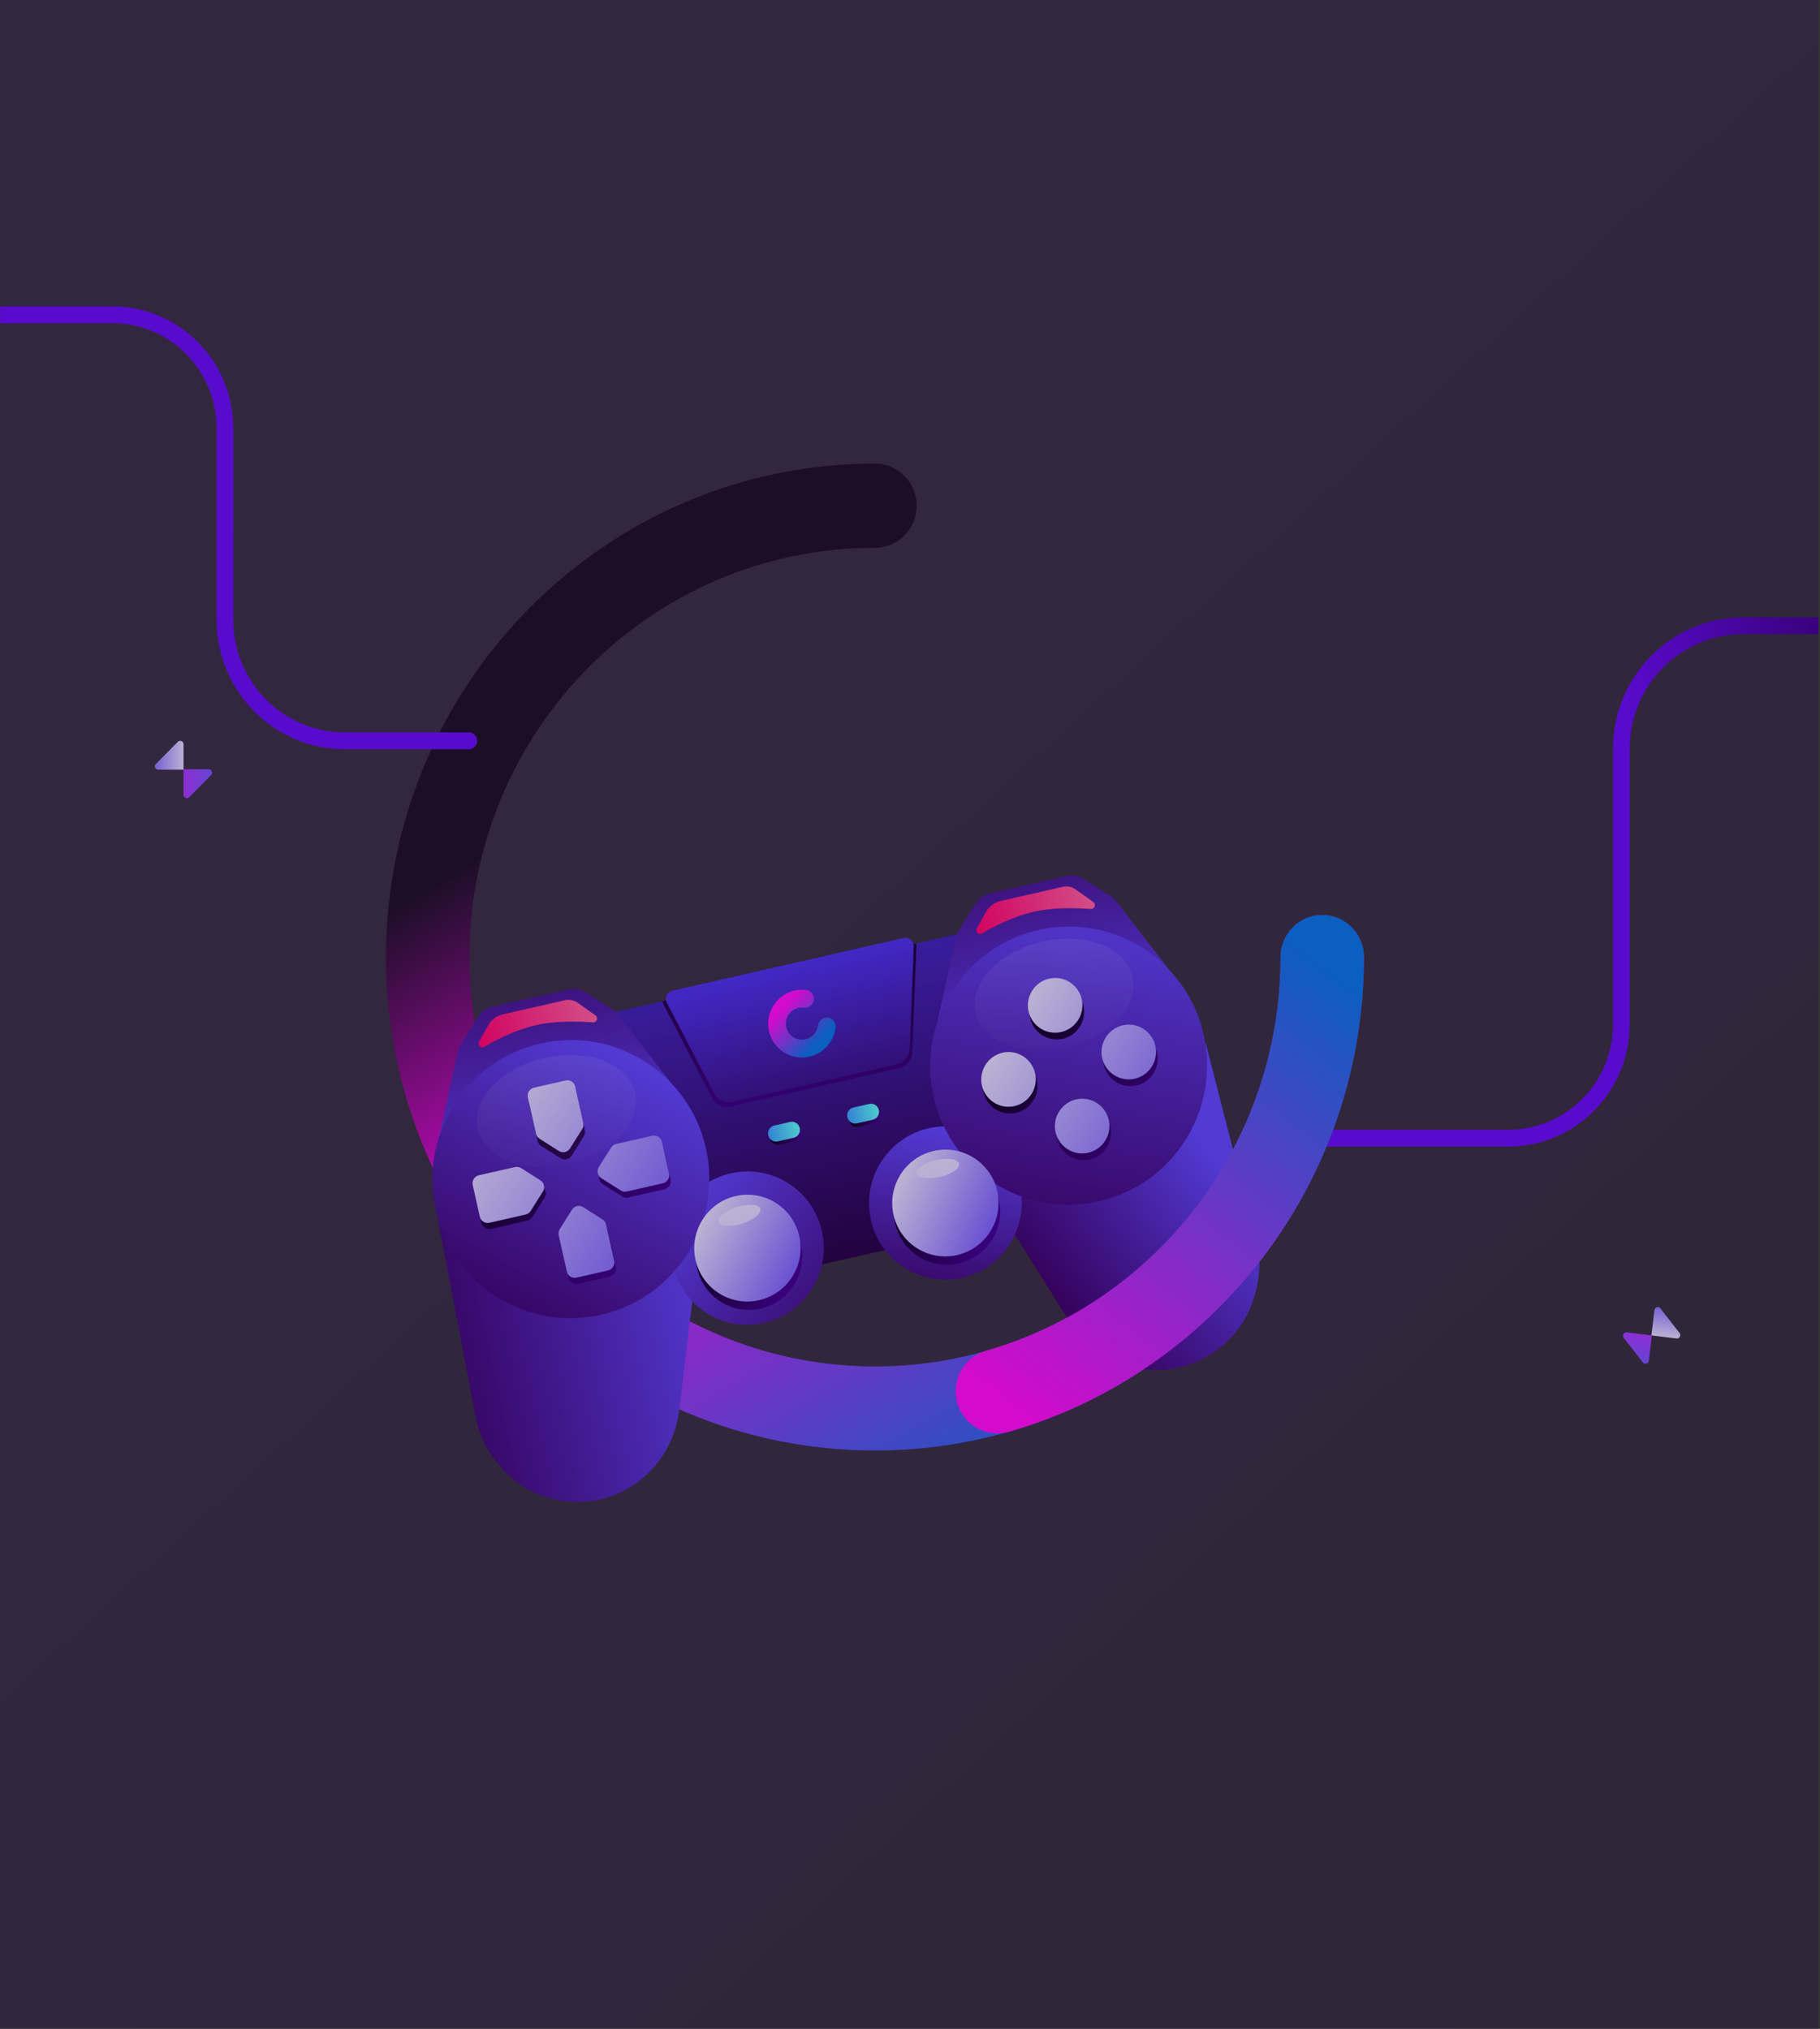 <svg width="1081" height="1205" viewBox="0 0 1081 1205" fill="none" xmlns="http://www.w3.org/2000/svg">
<rect x="0" y="0" width="1081" height="1205" fill="#333333" stroke="none"/>
<path d="M1080.09 0H0.001V1205H1080.09V0Z" fill="url(#paint0_linear_179_88)"/>
<path fill-rule="evenodd" clip-rule="evenodd" d="M1080.09 366.656H1035.47C1014.94 366.656 995.244 374.887 980.725 389.539C966.208 404.191 958.052 424.063 958.052 444.783V608.288C958.052 642.923 930.23 671 895.91 671H774.568C771.834 671 769.613 673.24 769.613 676C769.613 678.76 771.834 681 774.568 681H895.91C935.703 681 967.961 648.446 967.961 608.288V444.783C967.961 426.715 975.072 409.386 987.733 396.61C1000.39 383.834 1017.56 376.656 1035.47 376.656H1080.09C1080.09 376.656 1080.09 374.76 1080.09 372C1080.09 369.241 1080.09 366.656 1080.09 366.656Z" fill="url(#paint1_linear_179_88)"/>
<path fill-rule="evenodd" clip-rule="evenodd" d="M760.585 568.45C760.585 702.619 652.647 811.547 519.698 811.547C386.749 811.547 278.812 702.619 278.812 568.45C278.812 434.282 386.749 325.354 519.698 325.354C533.37 325.354 544.47 314.152 544.47 300.354C544.47 286.556 533.37 275.354 519.698 275.354C359.404 275.354 229.266 406.686 229.266 568.45C229.266 730.215 359.404 861.547 519.698 861.547C679.992 861.547 810.13 730.215 810.13 568.45C810.13 554.653 799.03 543.45 785.357 543.45C771.685 543.45 760.585 554.653 760.585 568.45Z" fill="url(#paint2_linear_179_88)"/>
<path fill-rule="evenodd" clip-rule="evenodd" d="M760.585 568.45C760.585 702.619 652.647 811.547 519.698 811.547C386.749 811.547 278.812 702.619 278.812 568.45C278.812 434.282 386.749 325.354 519.698 325.354C533.37 325.354 544.47 314.152 544.47 300.354C544.47 286.556 533.37 275.354 519.698 275.354C359.404 275.354 229.266 406.686 229.266 568.45C229.266 730.215 359.404 861.547 519.698 861.547C679.992 861.547 810.13 730.215 810.13 568.45C810.13 554.653 799.03 543.45 785.357 543.45C771.685 543.45 760.585 554.653 760.585 568.45Z" fill="url(#paint3_linear_179_88)"/>
<path d="M204.803 435H278.485C281.219 435 283.439 437.24 283.439 440C283.439 442.76 281.219 445 278.485 445H204.803C162.749 445 128.66 410.597 128.66 368.159V254.326C128.66 237.796 122.153 221.943 110.571 210.255C98.988 198.566 83.281 192 66.901 192H0.046V182H66.901C85.908 182 104.137 189.62 117.578 203.184C131.018 216.747 138.569 235.144 138.569 254.326V368.159C138.569 405.074 168.222 435 204.803 435Z" fill="#670CF5"/>
<path fill-rule="evenodd" clip-rule="evenodd" d="M294.078 631.266C294.078 631.266 299.317 625.452 303.755 620.526C307.722 616.123 312.936 613.058 318.688 611.748C364.126 601.397 571.151 554.236 618.609 543.425C624.902 541.992 631.489 542.737 637.311 545.54C643.417 548.48 650.388 551.837 650.388 551.837L661.97 691.637L525.684 722.683L529.42 741.593L486.333 751.409L479.862 733.121L362.231 759.918L294.078 631.266Z" fill="url(#paint4_linear_179_88)"/>
<path fill-rule="evenodd" clip-rule="evenodd" d="M543.966 560.429C544.204 561.053 544.317 561.727 544.29 562.413C543.743 576.53 542.449 609.913 541.862 625.028C541.687 629.553 538.52 633.394 534.143 634.392C513.353 639.128 454.709 652.487 433.919 657.223C429.542 658.22 425.047 656.124 422.962 652.114C415.999 638.719 400.62 609.134 394.116 596.623C393.801 596.015 393.616 595.358 393.565 594.691L543.966 560.429Z" fill="url(#paint5_linear_179_88)"/>
<path fill-rule="evenodd" clip-rule="evenodd" d="M396.106 595.625C395.389 594.249 395.347 592.615 395.993 591.203C396.638 589.792 397.897 588.764 399.4 588.421C423.839 582.854 512.231 562.718 536.671 557.151C538.173 556.809 539.748 557.191 540.932 558.186C542.116 559.181 542.774 560.674 542.713 562.228C542.167 576.013 540.896 608.084 540.312 622.829C540.133 627.351 536.967 631.188 532.593 632.184C512.196 636.831 455.419 649.764 435.022 654.411C430.648 655.407 426.156 653.315 424.069 649.309C417.266 636.247 402.466 607.837 396.106 595.625Z" fill="url(#paint6_linear_179_88)"/>
<path fill-rule="evenodd" clip-rule="evenodd" d="M485.842 609.052C485.205 614.303 480.425 618.061 475.18 617.446C469.943 616.833 466.202 612.083 466.837 606.841C467.473 601.59 472.252 597.832 477.498 598.447C480.384 598.785 483.008 596.709 483.353 593.814C483.699 590.918 481.637 588.293 478.752 587.955C467.738 586.663 457.717 594.572 456.381 605.598C455.045 616.633 462.903 626.646 473.927 627.939C484.941 629.23 494.962 621.321 496.297 610.295C496.647 607.401 494.589 604.772 491.704 604.429C488.819 604.085 486.191 606.157 485.842 609.052Z" fill="url(#paint7_linear_179_88)"/>
<path fill-rule="evenodd" clip-rule="evenodd" d="M260.006 723.922C260.006 723.922 276.045 807.685 282.623 842.035C284.437 851.513 288.533 860.397 294.552 867.912C294.978 868.443 295.414 868.987 295.859 869.545C308.482 885.303 328.108 893.69 348.194 891.91C368.282 890.129 386.188 878.415 395.942 860.673C395.942 860.673 395.942 860.672 395.943 860.672C399.94 853.403 402.5 845.43 403.483 837.192C407.192 806.126 416.545 727.784 416.545 727.784L260.179 723.882" fill="url(#paint8_linear_179_88)"/>
<path fill-rule="evenodd" clip-rule="evenodd" d="M716.265 619.985C716.265 619.985 737.437 702.578 746.119 736.449C748.515 745.795 748.598 755.593 746.361 764.989C746.203 765.652 746.042 766.333 745.875 767.03C741.185 786.732 727.032 802.814 708.136 809.914C689.238 817.014 668.082 814.199 651.722 802.406C651.721 802.406 651.721 802.405 651.72 802.405C645.018 797.573 639.311 791.483 634.916 784.47C618.343 758.025 576.55 691.334 576.55 691.334L716.093 620.024" fill="url(#paint9_linear_179_88)"/>
<path fill-rule="evenodd" clip-rule="evenodd" d="M434.009 696.895C458.428 691.333 482.705 706.715 488.187 731.225C493.67 755.734 478.295 780.149 453.876 785.712C429.456 791.275 405.18 775.893 399.698 751.383C394.216 726.873 409.59 702.458 434.009 696.895Z" fill="url(#paint10_linear_179_88)"/>
<path fill-rule="evenodd" clip-rule="evenodd" d="M551.591 670.11C576.01 664.547 600.286 679.93 605.769 704.439C611.251 728.949 595.877 753.364 571.458 758.927C547.038 764.49 522.761 749.107 517.28 724.598C511.797 700.088 527.172 675.673 551.591 670.11Z" fill="url(#paint11_linear_179_88)"/>
<path fill-rule="evenodd" clip-rule="evenodd" d="M261.074 674.275C261.074 674.275 269.827 634.041 271.932 624.369C272.23 622.998 272.764 621.69 273.51 620.506C275.806 616.861 281.074 608.494 284.279 603.405C285.964 600.728 288.631 598.834 291.697 598.136C302.308 595.718 327.713 589.931 338.325 587.513C341.391 586.815 344.605 587.37 347.267 589.056C352.327 592.262 360.646 597.534 364.271 599.83C365.448 600.577 366.488 601.526 367.34 602.634C373.358 610.456 398.389 642.995 398.389 642.995L261.074 674.275Z" fill="url(#paint12_linear_179_88)"/>
<path fill-rule="evenodd" clip-rule="evenodd" d="M284.519 618.719C284.022 619.61 284.181 620.726 284.906 621.441C285.63 622.155 286.74 622.289 287.611 621.766C294.799 617.534 306.399 611.583 318.587 608.807C329.913 606.227 343.567 606.595 352.206 607.233C353.223 607.308 354.164 606.69 354.507 605.722C354.851 604.753 354.511 603.673 353.678 603.081C350.179 600.58 346.097 597.681 343.25 595.659C340.983 594.049 338.148 593.482 335.444 594.098C327.047 596.011 308.302 600.281 298.729 602.462C294.989 603.314 291.782 605.722 289.899 609.092C288.298 611.956 286.291 615.547 284.519 618.719Z" fill="url(#paint13_linear_179_88)"/>
<path fill-rule="evenodd" clip-rule="evenodd" d="M694.102 575.631C694.102 575.631 669.07 543.092 663.054 535.27C662.2 534.162 661.162 533.213 659.984 532.466C656.36 530.17 648.04 524.898 642.98 521.692C640.319 520.006 637.105 519.451 634.039 520.149C623.426 522.567 598.022 528.354 587.41 530.771C584.345 531.47 581.678 533.364 579.993 536.041C576.788 541.13 571.519 549.497 569.223 553.142C568.477 554.326 567.943 555.634 567.645 557.005C565.541 566.677 556.788 606.911 556.788 606.911L694.102 575.631Z" fill="url(#paint14_linear_179_88)"/>
<path fill-rule="evenodd" clip-rule="evenodd" d="M580.186 551.365C579.689 552.256 579.848 553.373 580.573 554.087C581.297 554.802 582.408 554.935 583.278 554.413C590.466 550.18 602.067 544.23 614.254 541.453C625.58 538.873 639.235 539.241 647.874 539.879C648.89 539.955 649.831 539.336 650.175 538.368C650.518 537.4 650.178 536.319 649.345 535.727C645.846 533.227 641.764 530.328 638.918 528.305C636.65 526.696 633.815 526.129 631.112 526.744C622.714 528.657 603.97 532.928 594.396 535.108C590.657 535.96 587.45 538.369 585.566 541.738C583.966 544.602 581.958 548.194 580.186 551.365Z" fill="url(#paint15_linear_179_88)"/>
<path fill-rule="evenodd" clip-rule="evenodd" d="M321.041 619.779C365.327 609.691 409.353 637.588 419.296 682.038C429.238 726.488 401.356 770.766 357.07 780.855C312.784 790.943 268.757 763.046 258.815 718.596C248.872 674.146 276.754 629.868 321.041 619.779Z" fill="url(#paint16_linear_179_88)"/>
<path fill-rule="evenodd" clip-rule="evenodd" d="M339.521 686.392C338.105 688.644 335.143 689.318 332.907 687.899C329.26 685.585 324.083 682.299 321.449 680.628C320.375 679.946 319.615 678.863 319.336 677.616C318.349 673.205 315.92 662.344 314.514 656.059C314.235 654.813 314.461 653.505 315.141 652.423C315.82 651.342 316.9 650.576 318.139 650.293C323.331 649.111 331.657 647.214 336.848 646.031C338.088 645.749 339.388 645.973 340.463 646.655C341.538 647.337 342.298 648.42 342.576 649.667C343.982 655.952 346.412 666.812 347.398 671.223C347.677 672.47 347.451 673.778 346.772 674.859C345.106 677.51 341.829 682.721 339.521 686.392Z" fill="url(#paint17_linear_179_88)"/>
<path fill-rule="evenodd" clip-rule="evenodd" d="M338.569 682.114C337.15 684.366 334.185 685.042 331.946 683.623C328.295 681.31 323.112 678.025 320.476 676.355C319.4 675.673 318.639 674.59 318.36 673.343C317.373 668.932 314.945 658.072 313.539 651.787C313.259 650.54 313.486 649.232 314.167 648.15C314.848 647.069 315.929 646.302 317.17 646.019C322.368 644.835 330.706 642.935 335.904 641.751C337.146 641.469 338.448 641.692 339.524 642.374C340.599 643.055 341.36 644.139 341.639 645.385C343.045 651.67 345.474 662.531 346.461 666.942C346.74 668.189 346.514 669.497 345.832 670.578C344.164 673.229 340.881 678.443 338.569 682.114Z" fill="url(#paint18_linear_179_88)"/>
<path fill-rule="evenodd" clip-rule="evenodd" d="M321.963 704.671C324.202 706.09 324.868 709.066 323.449 711.319C321.138 714.99 317.855 720.203 316.186 722.854C315.504 723.936 314.424 724.702 313.182 724.985C308.787 725.986 297.966 728.451 291.705 729.878C290.463 730.161 289.161 729.937 288.085 729.255C287.01 728.574 286.249 727.491 285.97 726.244C284.803 721.027 282.931 712.658 281.764 707.441C281.485 706.194 281.711 704.886 282.392 703.804C283.074 702.723 284.154 701.956 285.397 701.673C291.658 700.247 302.478 697.782 306.873 696.781C308.115 696.498 309.417 696.722 310.493 697.403C313.129 699.073 318.312 702.358 321.963 704.671Z" fill="url(#paint19_linear_179_88)"/>
<path fill-rule="evenodd" clip-rule="evenodd" d="M320.972 701.048C323.212 702.468 323.878 705.444 322.459 707.696C320.147 711.368 316.864 716.581 315.195 719.232C314.514 720.313 313.433 721.08 312.191 721.363C307.796 722.364 296.975 724.829 290.714 726.255C289.472 726.538 288.17 726.315 287.094 725.633C286.019 724.952 285.258 723.868 284.979 722.622C283.812 717.405 281.94 709.035 280.773 703.819C280.495 702.572 280.721 701.264 281.401 700.182C282.083 699.1 283.163 698.334 284.406 698.051C290.667 696.624 301.487 694.16 305.883 693.158C307.124 692.875 308.426 693.099 309.503 693.781C312.138 695.451 317.322 698.735 320.972 701.048Z" fill="url(#paint20_linear_179_88)"/>
<path fill-rule="evenodd" clip-rule="evenodd" d="M340.732 722.189C342.15 719.936 345.116 719.261 347.355 720.68C351.006 722.993 356.189 726.277 358.825 727.947C359.9 728.629 360.661 729.712 360.941 730.959C361.927 735.37 364.356 746.231 365.762 752.516C366.041 753.762 365.815 755.07 365.134 756.152C364.452 757.234 363.372 758 362.13 758.283C356.932 759.467 348.594 761.367 343.397 762.551C342.154 762.834 340.852 762.61 339.777 761.928C338.702 761.247 337.941 760.164 337.661 758.917C336.256 752.632 333.826 741.772 332.839 737.36C332.561 736.114 332.787 734.806 333.468 733.724C335.137 731.073 338.42 725.86 340.732 722.189Z" fill="url(#paint21_linear_179_88)"/>
<path fill-rule="evenodd" clip-rule="evenodd" d="M339.741 718.475C341.159 716.223 344.125 715.547 346.365 716.966C350.015 719.279 355.199 722.564 357.834 724.234C358.91 724.915 359.671 725.999 359.95 727.245C360.936 731.657 363.366 742.517 364.772 748.802C365.05 750.049 364.824 751.357 364.143 752.438C363.462 753.52 362.382 754.287 361.139 754.57C355.942 755.754 347.603 757.653 342.406 758.837C341.163 759.12 339.861 758.896 338.786 758.215C337.711 757.533 336.95 756.45 336.671 755.203C335.265 748.918 332.836 738.058 331.849 733.647C331.57 732.4 331.796 731.092 332.477 730.01C334.147 727.359 337.43 722.146 339.741 718.475Z" fill="url(#paint22_linear_179_88)"/>
<path fill-rule="evenodd" clip-rule="evenodd" d="M358.074 703.354C355.835 701.935 355.169 698.959 356.587 696.706C358.899 693.035 362.182 687.822 363.851 685.171C364.532 684.089 365.612 683.323 366.855 683.04C371.249 682.039 382.07 679.574 388.332 678.147C389.574 677.864 390.876 678.088 391.951 678.77C393.027 679.451 393.788 680.534 394.067 681.781C395.233 686.998 397.105 695.367 398.272 700.584C398.551 701.831 398.325 703.139 397.644 704.221C396.963 705.302 395.882 706.069 394.641 706.352C388.379 707.778 377.559 710.243 373.163 711.244C371.921 711.527 370.619 711.303 369.544 710.622C366.908 708.952 361.725 705.667 358.074 703.354Z" fill="url(#paint23_linear_179_88)"/>
<path fill-rule="evenodd" clip-rule="evenodd" d="M357.183 699.786C354.943 698.367 354.278 695.391 355.696 693.138C358.008 689.467 361.291 684.254 362.96 681.603C363.641 680.521 364.721 679.755 365.964 679.472C370.359 678.471 381.179 676.006 387.441 674.579C388.683 674.296 389.984 674.52 391.061 675.202C392.136 675.883 392.897 676.966 393.176 678.213C394.342 683.43 396.214 691.799 397.382 697.016C397.66 698.263 397.434 699.571 396.753 700.653C396.073 701.734 394.992 702.501 393.75 702.784C387.487 704.21 376.668 706.675 372.272 707.676C371.03 707.959 369.728 707.735 368.653 707.054C366.017 705.384 360.833 702.099 357.183 699.786Z" fill="url(#paint24_linear_179_88)"/>
<path fill-rule="evenodd" clip-rule="evenodd" d="M616.719 552.423C661.004 542.335 705.032 570.232 714.974 614.682C724.917 659.132 697.034 703.41 652.748 713.499C608.463 723.587 564.435 695.69 554.493 651.24C544.55 606.79 572.433 562.512 616.719 552.423Z" fill="url(#paint25_linear_179_88)"/>
<path fill-rule="evenodd" clip-rule="evenodd" d="M619.077 559.257C644.861 553.383 668.95 562.723 672.837 580.1C676.724 597.478 658.947 616.355 633.162 622.228C607.378 628.102 583.289 618.762 579.403 601.385C575.515 584.007 593.293 565.13 619.077 559.257Z" fill="url(#paint26_linear_179_88)"/>
<path fill-rule="evenodd" clip-rule="evenodd" d="M323.448 628.383C349.233 622.509 373.322 631.849 377.208 649.226C381.095 666.604 363.317 685.481 337.534 691.354C311.749 697.228 287.66 687.888 283.774 670.511C279.887 653.133 297.665 634.256 323.448 628.383Z" fill="url(#paint27_linear_179_88)"/>
<path fill-rule="evenodd" clip-rule="evenodd" d="M667.897 612.967C676.616 610.981 685.285 616.474 687.242 625.225C689.2 633.977 683.71 642.694 674.991 644.68C666.271 646.667 657.603 641.174 655.645 632.423C653.688 623.671 659.178 614.954 667.897 612.967Z" fill="url(#paint28_linear_179_88)"/>
<path fill-rule="evenodd" clip-rule="evenodd" d="M596.457 629.241C605.177 627.255 613.845 632.748 615.803 641.499C617.76 650.251 612.27 658.968 603.551 660.954C594.832 662.941 586.164 657.448 584.207 648.697C582.249 639.945 587.738 631.228 596.457 629.241Z" fill="url(#paint29_linear_179_88)"/>
<path fill-rule="evenodd" clip-rule="evenodd" d="M659.542 669.214C661.499 677.965 656.009 686.683 647.29 688.669C638.571 690.656 629.903 685.163 627.946 676.412C625.988 667.66 631.477 658.942 640.197 656.956C648.916 654.97 657.584 660.462 659.542 669.214Z" fill="url(#paint30_linear_179_88)"/>
<path fill-rule="evenodd" clip-rule="evenodd" d="M643.503 597.51C645.461 606.262 639.972 614.979 631.252 616.966C622.533 618.952 613.865 613.459 611.907 604.708C609.95 595.956 615.44 587.239 624.159 585.253C632.878 583.266 641.546 588.759 643.503 597.51Z" fill="url(#paint31_linear_179_88)"/>
<path fill-rule="evenodd" clip-rule="evenodd" d="M666.906 608.967C675.625 606.981 684.294 612.474 686.251 621.225C688.209 629.977 682.719 638.694 674 640.68C665.28 642.667 656.613 637.174 654.655 628.423C652.698 619.671 658.187 610.954 666.906 608.967Z" fill="url(#paint32_linear_179_88)"/>
<path fill-rule="evenodd" clip-rule="evenodd" d="M595.467 625.241C604.187 623.255 612.854 628.748 614.812 637.499C616.769 646.251 611.28 654.968 602.561 656.954C593.842 658.941 585.173 653.448 583.216 644.697C581.258 635.945 586.748 627.228 595.467 625.241Z" fill="url(#paint33_linear_179_88)"/>
<path fill-rule="evenodd" clip-rule="evenodd" d="M658.551 665.214C660.508 673.965 655.019 682.683 646.3 684.669C637.581 686.656 628.912 681.163 626.955 672.412C624.997 663.66 630.487 654.942 639.207 652.956C647.926 650.97 656.593 656.462 658.551 665.214Z" fill="url(#paint34_linear_179_88)"/>
<path fill-rule="evenodd" clip-rule="evenodd" d="M642.512 593.51C644.47 602.262 638.98 610.979 630.26 612.966C621.541 614.952 612.873 609.459 610.915 600.708C608.958 591.956 614.448 583.239 623.167 581.253C631.886 579.266 640.554 584.759 642.512 593.51Z" fill="url(#paint35_linear_179_88)"/>
<path fill-rule="evenodd" clip-rule="evenodd" d="M555.596 688.586C572.605 684.711 589.515 695.426 593.334 712.498C597.153 729.57 586.443 746.577 569.434 750.451C552.424 754.326 535.515 743.611 531.697 726.539C527.878 709.467 538.586 692.46 555.596 688.586Z" fill="url(#paint36_linear_179_88)"/>
<path fill-rule="evenodd" clip-rule="evenodd" d="M438.015 715.371C455.024 711.496 471.934 722.211 475.753 739.283C479.572 756.356 468.862 773.362 451.853 777.237C434.843 781.112 417.934 770.397 414.115 753.324C410.296 736.252 421.005 719.246 438.015 715.371Z" fill="url(#paint37_linear_179_88)"/>
<path fill-rule="evenodd" clip-rule="evenodd" d="M554.606 683.586C571.615 679.711 588.524 690.426 592.343 707.498C596.162 724.57 585.453 741.577 568.444 745.451C551.434 749.326 534.524 738.611 530.706 721.539C526.887 704.467 537.596 687.46 554.606 683.586Z" fill="url(#paint38_linear_179_88)"/>
<path fill-rule="evenodd" clip-rule="evenodd" d="M555.85 689.006C562.821 687.418 568.982 688.38 569.603 691.153C570.223 693.925 565.067 697.465 558.097 699.053C551.127 700.641 544.965 699.679 544.344 696.906C543.725 694.134 548.88 690.594 555.85 689.006Z" fill="url(#paint39_linear_179_88)"/>
<path fill-rule="evenodd" clip-rule="evenodd" d="M437.024 710.371C454.033 706.496 470.943 717.211 474.762 734.283C478.581 751.356 467.871 768.362 450.862 772.237C433.852 776.112 416.943 765.397 413.124 748.324C409.305 731.252 420.014 714.246 437.024 710.371Z" fill="url(#paint40_linear_179_88)"/>
<path fill-rule="evenodd" clip-rule="evenodd" d="M437.719 716.896C444.534 714.727 450.754 715.167 451.601 717.878C452.448 720.589 447.603 724.55 440.788 726.718C433.974 728.887 427.753 728.447 426.906 725.736C426.059 723.026 430.904 719.064 437.719 716.896Z" fill="url(#paint41_linear_179_88)"/>
<path fill-rule="evenodd" clip-rule="evenodd" d="M476.005 672.001C475.727 670.755 474.968 669.671 473.898 668.988C472.827 668.306 471.532 668.081 470.297 668.362C467.424 669.017 463.751 669.853 460.878 670.508C459.642 670.789 458.569 671.554 457.892 672.635C457.216 673.715 456.993 675.022 457.272 676.269C457.272 676.269 457.272 676.27 457.272 676.271C457.551 677.517 458.309 678.601 459.379 679.283C460.45 679.965 461.746 680.191 462.98 679.909C465.854 679.255 469.526 678.418 472.4 677.764C473.636 677.482 474.709 676.717 475.386 675.637C476.061 674.557 476.284 673.249 476.006 672.003C476.006 672.002 476.006 672.002 476.005 672.001Z" fill="url(#paint42_linear_179_88)"/>
<path fill-rule="evenodd" clip-rule="evenodd" d="M522.99 661.298C522.711 660.051 521.953 658.968 520.882 658.285C519.812 657.603 518.517 657.378 517.281 657.659C514.409 658.313 510.735 659.15 507.862 659.805C506.627 660.086 505.553 660.851 504.877 661.931C504.2 663.012 503.977 664.319 504.256 665.565C504.257 665.566 504.257 665.567 504.257 665.567C504.535 666.814 505.293 667.897 506.364 668.58C507.435 669.262 508.73 669.488 509.965 669.206C512.838 668.552 516.511 667.715 519.385 667.06C520.62 666.779 521.694 666.014 522.37 664.934C523.045 663.853 523.269 662.546 522.99 661.3C522.99 661.299 522.99 661.298 522.99 661.298Z" fill="url(#paint43_linear_179_88)"/>
<path fill-rule="evenodd" clip-rule="evenodd" d="M475.013 670.001C474.735 668.755 473.977 667.671 472.907 666.988C471.835 666.306 470.54 666.081 469.306 666.362C466.432 667.017 462.76 667.853 459.886 668.508C458.65 668.789 457.577 669.554 456.9 670.635C456.225 671.715 456.002 673.022 456.28 674.269C456.28 674.269 456.28 674.27 456.28 674.271C456.56 675.517 457.318 676.601 458.388 677.283C459.458 677.965 460.754 678.191 461.989 677.909C464.862 677.255 468.535 676.418 471.408 675.764C472.644 675.482 473.717 674.717 474.394 673.637C475.07 672.557 475.293 671.249 475.014 670.003C475.014 670.002 475.014 670.002 475.013 670.001Z" fill="url(#paint44_linear_179_88)"/>
<path fill-rule="evenodd" clip-rule="evenodd" d="M521.999 659.298C521.721 658.051 520.963 656.968 519.891 656.285C518.821 655.603 517.526 655.378 516.29 655.659C513.418 656.313 509.744 657.15 506.871 657.805C505.636 658.086 504.562 658.851 503.886 659.931C503.209 661.012 502.987 662.319 503.265 663.565C503.266 663.566 503.266 663.567 503.266 663.567C503.544 664.814 504.302 665.897 505.374 666.58C506.444 667.262 507.739 667.488 508.975 667.206C511.847 666.552 515.521 665.715 518.394 665.06C519.629 664.779 520.703 664.014 521.379 662.934C522.055 661.853 522.279 660.546 521.999 659.3C521.999 659.299 521.999 659.298 521.999 659.298Z" fill="url(#paint45_linear_179_88)"/>
<path fill-rule="evenodd" clip-rule="evenodd" d="M760.584 568.45C760.584 679.559 686.566 773.361 585.616 802.322C572.465 806.095 564.823 819.933 568.562 833.205C572.3 846.477 586.013 854.189 599.164 850.416C720.877 815.499 810.13 702.411 810.13 568.45C810.13 554.653 799.029 543.45 785.357 543.45C771.684 543.45 760.584 554.653 760.584 568.45Z" fill="url(#paint46_linear_179_88)"/>
<path fill-rule="evenodd" clip-rule="evenodd" d="M109.001 456.909V472.081C109.001 472.89 109.484 473.619 110.225 473.928C110.965 474.238 111.817 474.067 112.384 473.495C116.029 469.818 121.792 464.001 125.436 460.323C126.003 459.751 126.172 458.891 125.865 458.144C125.559 457.396 124.836 456.909 124.035 456.909C118.17 456.909 109.001 456.909 109.001 456.909Z" fill="url(#paint47_linear_179_88)"/>
<path fill-rule="evenodd" clip-rule="evenodd" d="M109.001 457.172V442C109.001 441.191 108.518 440.462 107.777 440.152C107.037 439.843 106.185 440.014 105.618 440.586C101.973 444.263 96.21 450.08 92.566 453.757C91.999 454.329 91.829 455.19 92.137 455.937C92.443 456.684 93.166 457.172 93.967 457.172C99.832 457.172 109.001 457.172 109.001 457.172Z" fill="url(#paint48_linear_179_88)"/>
<path fill-rule="evenodd" clip-rule="evenodd" d="M981.129 793.179C981.129 793.179 972.026 792.066 966.205 791.355C965.409 791.258 964.633 791.654 964.24 792.358C963.846 793.063 963.912 793.938 964.406 794.574C967.586 798.667 972.615 805.141 975.795 809.234C976.289 809.87 977.115 810.144 977.888 809.926C978.659 809.709 979.225 809.043 979.321 808.24C980.027 802.365 981.129 793.179 981.129 793.179Z" fill="url(#paint49_linear_179_88)"/>
<path fill-rule="evenodd" clip-rule="evenodd" d="M980.871 793.147C980.871 793.147 989.974 794.26 995.795 794.971C996.591 795.068 997.367 794.672 997.76 793.968C998.154 793.263 998.088 792.388 997.594 791.752C994.414 787.659 989.385 781.185 986.205 777.092C985.711 776.456 984.885 776.182 984.112 776.4C983.34 776.617 982.775 777.283 982.678 778.086C981.973 783.961 980.871 793.147 980.871 793.147Z" fill="url(#paint50_linear_179_88)"/>
<path d="M1080.09 0H0.001V1205H1080.09V0Z" fill="#22062C" fill-opacity="0.2"/>
<defs>
<linearGradient id="paint0_linear_179_88" x1="0.001" y1="0" x2="1090.95" y2="1195.09" gradientUnits="userSpaceOnUse">
<stop stop-color="#670CF5" stop-opacity="0.1"/>
<stop offset="1" stop-color="#400092" stop-opacity="0.1"/>
</linearGradient>
<linearGradient id="paint1_linear_179_88" x1="963.006" y1="231.656" x2="1080.09" y2="231.656" gradientUnits="userSpaceOnUse">
<stop stop-color="#670CF5"/>
<stop offset="1" stop-color="#400092"/>
</linearGradient>
<linearGradient id="paint2_linear_179_88" x1="731.349" y1="814.117" x2="400.311" y2="369.899" gradientUnits="userSpaceOnUse">
<stop stop-color="#1C1429"/>
<stop offset="1" stop-color="#1C1429" stop-opacity="0"/>
</linearGradient>
<linearGradient id="paint3_linear_179_88" x1="830.046" y1="785" x2="572.529" y2="343.049" gradientUnits="userSpaceOnUse">
<stop stop-color="#0575E6"/>
<stop offset="0.629" stop-color="#FF0CF5"/>
<stop offset="1" stop-color="#1D1028"/>
</linearGradient>
<linearGradient id="paint4_linear_179_88" x1="526.95" y1="744.07" x2="473.325" y2="471.028" gradientUnits="userSpaceOnUse">
<stop stop-color="#260043"/>
<stop offset="1" stop-color="#4F36FE"/>
</linearGradient>
<linearGradient id="paint5_linear_179_88" x1="488.868" y1="537" x2="494.426" y2="670.996" gradientUnits="userSpaceOnUse">
<stop stop-color="#0C011C"/>
<stop offset="1" stop-color="#400092"/>
</linearGradient>
<linearGradient id="paint6_linear_179_88" x1="482.415" y1="689" x2="453.176" y2="564.381" gradientUnits="userSpaceOnUse">
<stop stop-color="#2B004C"/>
<stop offset="1" stop-color="#4F36FE"/>
</linearGradient>
<linearGradient id="paint7_linear_179_88" x1="467.428" y1="596.116" x2="488.964" y2="615.609" gradientUnits="userSpaceOnUse">
<stop stop-color="#FF0CF5"/>
<stop offset="1" stop-color="#0575E6"/>
</linearGradient>
<linearGradient id="paint8_linear_179_88" x1="258.316" y1="823.465" x2="429.388" y2="785.2" gradientUnits="userSpaceOnUse">
<stop stop-color="#3B0169"/>
<stop offset="1" stop-color="#5F47FE"/>
</linearGradient>
<linearGradient id="paint9_linear_179_88" x1="640.338" y1="788.169" x2="739.105" y2="707.135" gradientUnits="userSpaceOnUse">
<stop stop-color="#3B0169"/>
<stop offset="1" stop-color="#5F47FE"/>
</linearGradient>
<linearGradient id="paint10_linear_179_88" x1="513.942" y1="789.593" x2="410.748" y2="702.603" gradientUnits="userSpaceOnUse">
<stop stop-color="#3B0169"/>
<stop offset="1" stop-color="#5F47FE"/>
</linearGradient>
<linearGradient id="paint11_linear_179_88" x1="541.458" y1="774.507" x2="558.91" y2="669.128" gradientUnits="userSpaceOnUse">
<stop stop-color="#3B0169"/>
<stop offset="1" stop-color="#5F47FE"/>
</linearGradient>
<linearGradient id="paint12_linear_179_88" x1="306.867" y1="545.879" x2="339.622" y2="700.196" gradientUnits="userSpaceOnUse">
<stop stop-color="#3B0169"/>
<stop offset="1" stop-color="#5F47FE"/>
</linearGradient>
<linearGradient id="paint13_linear_179_88" x1="280.698" y1="615.462" x2="355.699" y2="598.686" gradientUnits="userSpaceOnUse">
<stop stop-color="#FF006E"/>
<stop offset="1" stop-color="#FF64A0"/>
</linearGradient>
<linearGradient id="paint14_linear_179_88" x1="593.108" y1="476.564" x2="635.448" y2="632.767" gradientUnits="userSpaceOnUse">
<stop stop-color="#3B0169"/>
<stop offset="1" stop-color="#5F47FE"/>
</linearGradient>
<linearGradient id="paint15_linear_179_88" x1="576.366" y1="548.108" x2="651.367" y2="531.332" gradientUnits="userSpaceOnUse">
<stop stop-color="#FF006E"/>
<stop offset="1" stop-color="#FF64A0"/>
</linearGradient>
<linearGradient id="paint16_linear_179_88" x1="272.99" y1="777.163" x2="358.319" y2="620.348" gradientUnits="userSpaceOnUse">
<stop stop-color="#3B0169"/>
<stop offset="1" stop-color="#5F47FE"/>
</linearGradient>
<linearGradient id="paint17_linear_179_88" x1="286.449" y1="672.99" x2="390.988" y2="737.408" gradientUnits="userSpaceOnUse">
<stop stop-color="#0C011C"/>
<stop offset="1" stop-color="#400092"/>
</linearGradient>
<linearGradient id="paint18_linear_179_88" x1="285.433" y1="668.727" x2="389.915" y2="733.403" gradientUnits="userSpaceOnUse">
<stop stop-color="#E1DCFE"/>
<stop offset="1" stop-color="#7E67FD"/>
</linearGradient>
<linearGradient id="paint19_linear_179_88" x1="286.423" y1="672.349" x2="390.905" y2="737.025" gradientUnits="userSpaceOnUse">
<stop stop-color="#0C011C"/>
<stop offset="1" stop-color="#400092"/>
</linearGradient>
<linearGradient id="paint20_linear_179_88" x1="285.432" y1="668.727" x2="389.914" y2="733.403" gradientUnits="userSpaceOnUse">
<stop stop-color="#E1DCFE"/>
<stop offset="1" stop-color="#7E67FD"/>
</linearGradient>
<linearGradient id="paint21_linear_179_88" x1="286.423" y1="672.44" x2="390.905" y2="737.116" gradientUnits="userSpaceOnUse">
<stop stop-color="#0C011C"/>
<stop offset="1" stop-color="#400092"/>
</linearGradient>
<linearGradient id="paint22_linear_179_88" x1="285.433" y1="668.727" x2="389.915" y2="733.403" gradientUnits="userSpaceOnUse">
<stop stop-color="#E1DCFE"/>
<stop offset="1" stop-color="#7E67FD"/>
</linearGradient>
<linearGradient id="paint23_linear_179_88" x1="286.324" y1="672.295" x2="390.806" y2="736.971" gradientUnits="userSpaceOnUse">
<stop stop-color="#0C011C"/>
<stop offset="1" stop-color="#400092"/>
</linearGradient>
<linearGradient id="paint24_linear_179_88" x1="285.433" y1="668.727" x2="389.915" y2="733.403" gradientUnits="userSpaceOnUse">
<stop stop-color="#E1DCFE"/>
<stop offset="1" stop-color="#7E67FD"/>
</linearGradient>
<linearGradient id="paint25_linear_179_88" x1="608.762" y1="742.734" x2="644.177" y2="531.705" gradientUnits="userSpaceOnUse">
<stop stop-color="#3B0169"/>
<stop offset="1" stop-color="#5F47FE"/>
</linearGradient>
<linearGradient id="paint26_linear_179_88" x1="606.77" y1="635.753" x2="598.016" y2="549.981" gradientUnits="userSpaceOnUse">
<stop stop-color="#E1DCFE" stop-opacity="0.01"/>
<stop offset="1" stop-color="white" stop-opacity="0.1"/>
</linearGradient>
<linearGradient id="paint27_linear_179_88" x1="311.142" y1="704.879" x2="302.387" y2="619.107" gradientUnits="userSpaceOnUse">
<stop stop-color="#E1DCFE" stop-opacity="0.01"/>
<stop offset="1" stop-color="white" stop-opacity="0.1"/>
</linearGradient>
<linearGradient id="paint28_linear_179_88" x1="602.14" y1="613.992" x2="696.411" y2="672.453" gradientUnits="userSpaceOnUse">
<stop stop-color="#0C011C"/>
<stop offset="1" stop-color="#400092"/>
</linearGradient>
<linearGradient id="paint29_linear_179_88" x1="602.14" y1="613.992" x2="696.411" y2="672.453" gradientUnits="userSpaceOnUse">
<stop stop-color="#0C011C"/>
<stop offset="1" stop-color="#400092"/>
</linearGradient>
<linearGradient id="paint30_linear_179_88" x1="602.14" y1="613.992" x2="696.411" y2="672.453" gradientUnits="userSpaceOnUse">
<stop stop-color="#0C011C"/>
<stop offset="1" stop-color="#400092"/>
</linearGradient>
<linearGradient id="paint31_linear_179_88" x1="602.141" y1="613.992" x2="696.412" y2="672.453" gradientUnits="userSpaceOnUse">
<stop stop-color="#0C011C"/>
<stop offset="1" stop-color="#400092"/>
</linearGradient>
<linearGradient id="paint32_linear_179_88" x1="601.149" y1="609.992" x2="695.42" y2="668.453" gradientUnits="userSpaceOnUse">
<stop stop-color="#E1DCFE"/>
<stop offset="1" stop-color="#7E67FD"/>
</linearGradient>
<linearGradient id="paint33_linear_179_88" x1="601.15" y1="609.992" x2="695.42" y2="668.453" gradientUnits="userSpaceOnUse">
<stop stop-color="#E1DCFE"/>
<stop offset="1" stop-color="#7E67FD"/>
</linearGradient>
<linearGradient id="paint34_linear_179_88" x1="601.15" y1="609.992" x2="695.421" y2="668.453" gradientUnits="userSpaceOnUse">
<stop stop-color="#E1DCFE"/>
<stop offset="1" stop-color="#7E67FD"/>
</linearGradient>
<linearGradient id="paint35_linear_179_88" x1="601.149" y1="609.992" x2="695.42" y2="668.453" gradientUnits="userSpaceOnUse">
<stop stop-color="#E1DCFE"/>
<stop offset="1" stop-color="#7E67FD"/>
</linearGradient>
<linearGradient id="paint36_linear_179_88" x1="539.903" y1="697.427" x2="594.129" y2="722.154" gradientUnits="userSpaceOnUse">
<stop stop-color="#0C011C"/>
<stop offset="1" stop-color="#400092"/>
</linearGradient>
<linearGradient id="paint37_linear_179_88" x1="422.134" y1="724.408" x2="475.729" y2="753.819" gradientUnits="userSpaceOnUse">
<stop stop-color="#0C011C"/>
<stop offset="1" stop-color="#400092"/>
</linearGradient>
<linearGradient id="paint38_linear_179_88" x1="538.913" y1="692.427" x2="593.139" y2="717.154" gradientUnits="userSpaceOnUse">
<stop stop-color="#E1DCFE"/>
<stop offset="1" stop-color="#7E67FD"/>
</linearGradient>
<linearGradient id="paint39_linear_179_88" x1="549.142" y1="691.39" x2="553.063" y2="703.909" gradientUnits="userSpaceOnUse">
<stop stop-color="#E1DCFE"/>
<stop offset="1" stop-color="#DFD9FF"/>
</linearGradient>
<linearGradient id="paint40_linear_179_88" x1="421.144" y1="719.408" x2="474.738" y2="748.819" gradientUnits="userSpaceOnUse">
<stop stop-color="#E1DCFE"/>
<stop offset="1" stop-color="#7E67FD"/>
</linearGradient>
<linearGradient id="paint41_linear_179_88" x1="431.231" y1="719.835" x2="436.186" y2="731.975" gradientUnits="userSpaceOnUse">
<stop stop-color="#E1DCFE"/>
<stop offset="1" stop-color="#DFD9FF"/>
</linearGradient>
<linearGradient id="paint42_linear_179_88" x1="457.272" y1="676.27" x2="476.022" y2="672.076" gradientUnits="userSpaceOnUse">
<stop stop-color="#0C011C"/>
<stop offset="1" stop-color="#400092"/>
</linearGradient>
<linearGradient id="paint43_linear_179_88" x1="504.257" y1="665.566" x2="523.007" y2="661.372" gradientUnits="userSpaceOnUse">
<stop stop-color="#0C011C"/>
<stop offset="1" stop-color="#400092"/>
</linearGradient>
<linearGradient id="paint44_linear_179_88" x1="456.28" y1="674.27" x2="475.03" y2="670.076" gradientUnits="userSpaceOnUse">
<stop stop-color="#3AA0FE"/>
<stop offset="1" stop-color="#59FEF4"/>
</linearGradient>
<linearGradient id="paint45_linear_179_88" x1="503.266" y1="663.566" x2="522.016" y2="659.372" gradientUnits="userSpaceOnUse">
<stop stop-color="#3AA0FE"/>
<stop offset="1" stop-color="#59FEF4"/>
</linearGradient>
<linearGradient id="paint46_linear_179_88" x1="592.39" y1="826.369" x2="787.607" y2="570.165" gradientUnits="userSpaceOnUse">
<stop stop-color="#FF0CF5"/>
<stop offset="1" stop-color="#0575E6"/>
</linearGradient>
<linearGradient id="paint47_linear_179_88" x1="109.001" y1="466.909" x2="128.819" y2="466.909" gradientUnits="userSpaceOnUse">
<stop stop-color="#A83AFE"/>
<stop offset="1" stop-color="#6E59FE"/>
</linearGradient>
<linearGradient id="paint48_linear_179_88" x1="109.001" y1="447.172" x2="89.183" y2="447.172" gradientUnits="userSpaceOnUse">
<stop stop-color="#E1DCFE"/>
<stop offset="1" stop-color="#7E67FD"/>
</linearGradient>
<linearGradient id="paint49_linear_179_88" x1="971.292" y1="791.977" x2="968.866" y2="811.827" gradientUnits="userSpaceOnUse">
<stop stop-color="#A83AFE"/>
<stop offset="1" stop-color="#6E59FE"/>
</linearGradient>
<linearGradient id="paint50_linear_179_88" x1="990.708" y1="794.349" x2="993.134" y2="774.499" gradientUnits="userSpaceOnUse">
<stop stop-color="#E1DCFE"/>
<stop offset="1" stop-color="#7E67FD"/>
</linearGradient>
</defs>
</svg>
